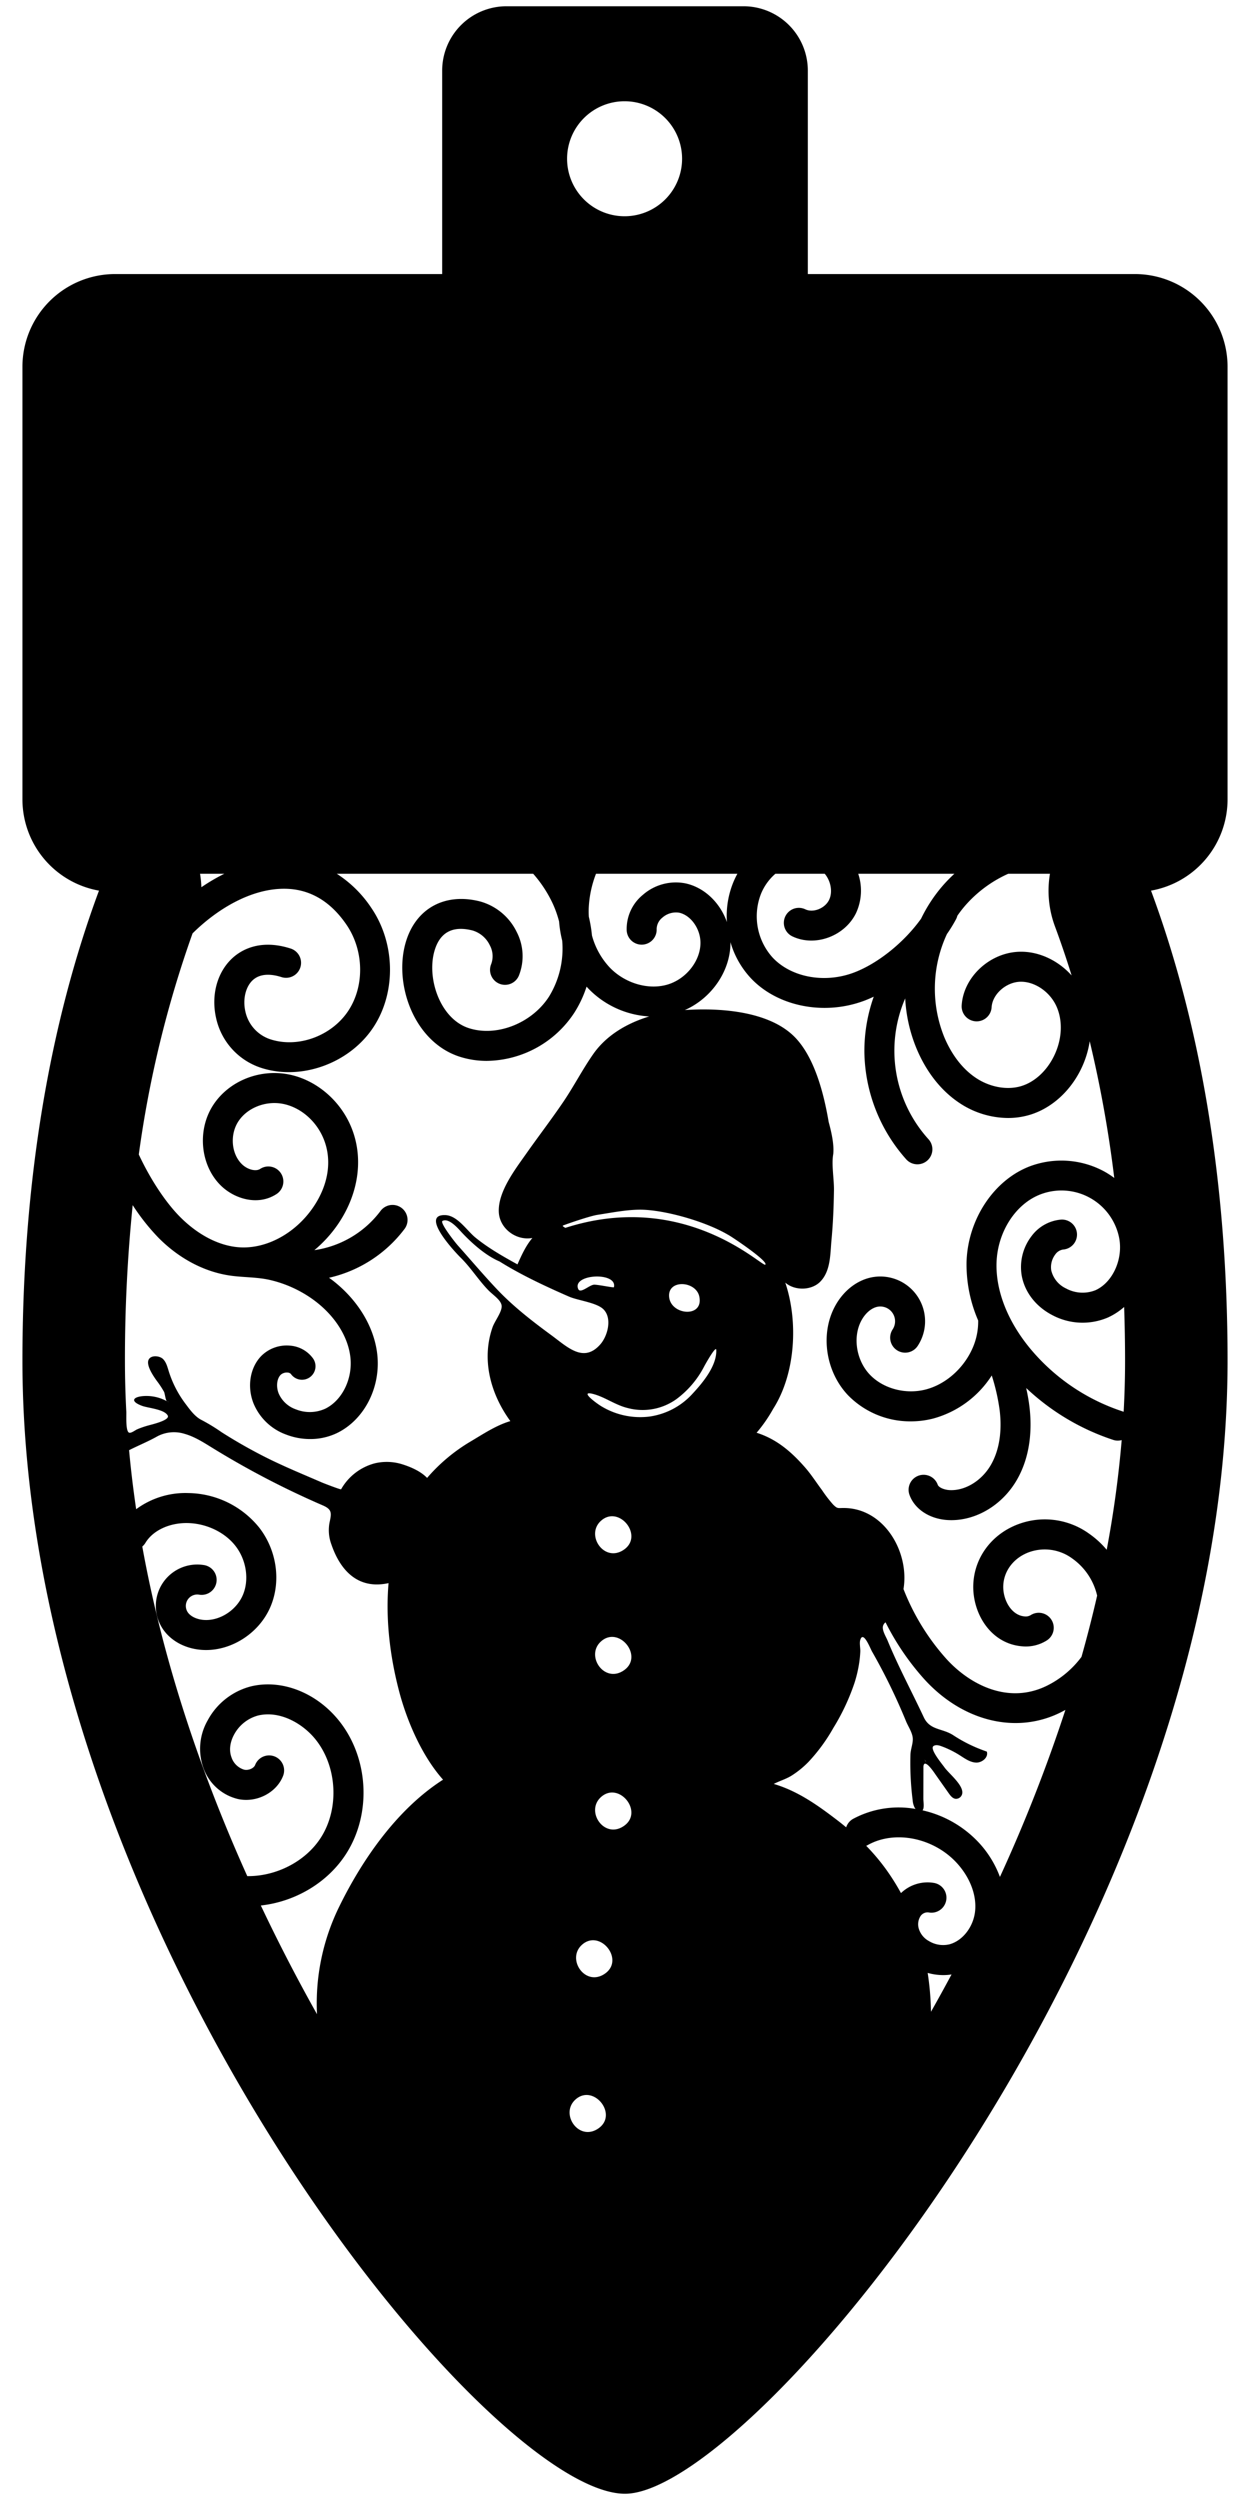 <svg id="Слой_1" data-name="Слой 1" xmlns="http://www.w3.org/2000/svg" viewBox="0 0 500 1000"><title>Flags light bulbs</title><path d="M491.025,319.746V146.703a37.081,37.081,0,0,0-37.081-37.081H323.131V28.25A25.75,25.75,0,0,0,297.381,2.5H202.619a25.75,25.75,0,0,0-25.75,25.75v81.372H46.056A37.081,37.081,0,0,0,8.975,146.703V319.746a37.083,37.083,0,0,0,30.617,36.508C20.102,408.794,8.975,472.004,8.975,544.291c0,225.27,185.404,453.209,241.025,453.209,51.501,0,241.025-227.939,241.025-453.209,0-72.287-11.126-135.497-30.617-188.037A37.083,37.083,0,0,0,491.025,319.746ZM382.934,366.316a47.384,47.384,0,0,1,3.072-3.99A49.935,49.935,0,0,1,403.305,349.5H419.983a40.981,40.981,0,0,0,1.984,21.014q3.571,9.627,6.68,19.668c-5.371-5.982-13.04-9.671-20.749-9.486-11.901.256-22.539,10.089-23.228,21.474a6,6,0,1,0,11.978.726c.316-5.217,5.801-10.08,11.508-10.202,5.823-.122,11.935,4.103,14.523,10.055,2.556,5.874,2.111,13.31-1.189,19.891-2.91,5.801-7.575,10.08-12.799,11.739-5.639,1.79-12.655.562-18.31-3.207-6.718-4.477-10.621-11.399-12.711-16.417a51.762,51.762,0,0,1,1.107-41.143,59.029,59.029,0,0,0,3.637-5.919A5.994,5.994,0,0,0,382.934,366.316Zm-78.448-8.995a21.291,21.291,0,0,1,5.673-7.821h19.734c2.462,2.938,3.261,7.348,1.728,10.488-1.655,3.391-6.364,5.242-9.504,3.735a6,6,0,0,0-5.187,10.821c9.038,4.333,20.943-.009,25.475-9.292a21.358,21.358,0,0,0,.885-15.752h38.476a58.696,58.696,0,0,0-4.859,5.002,60.093,60.093,0,0,0-8.469,12.963c-6.696,9.381-17.269,17.989-27.026,21.622-11.674,4.346-24.993,1.841-32.387-6.092A24.628,24.628,0,0,1,304.485,357.321Zm-13.716,11.538c-2.696-7.738-8.992-13.895-16.63-15.52a20.016,20.016,0,0,0-16.963,4.574,17.635,17.635,0,0,0-6.501,14.273,6,6,0,0,0,11.984-.619,5.987,5.987,0,0,1,2.305-4.525,8.18,8.18,0,0,1,6.677-1.966c4.606.98,8.438,6.277,8.542,11.808.14,7.405-5.77,14.882-13.454,17.022-7.569,2.107-16.69-.607-22.698-6.755a30.184,30.184,0,0,1-7.247-12.96,54.352,54.352,0,0,0-1.254-7.498A35.781,35.781,0,0,1,235.502,363a43.5,43.5,0,0,1,2.9-13.5h56.559a34.481,34.481,0,0,0-1.526,3.144A35.64,35.64,0,0,0,290.769,368.859ZM226.101,491.165c.051-.093-1.49-.731-.824-.986,2.686-1.028,10.915-3.82,13.75-4.25,6.015-.913,12.967-2.359,19-2,9.802.584,24.587,4.918,33.157,9.961.764.277,16.343,10.664,14.937,11.977C304.996,507.022,274.044,475.697,226.101,491.165Zm41.558,27.672c-.733-7.217,10.768-6.561,12.072-.185C281.496,527.28,268.397,526.099,267.659,518.836Zm-22.087-3.954c-.076.321-6.986-1.204-8.149-.988-2.015.374-5.325,3.681-6.149,1.677C228.786,509.522,247.039,508.649,245.572,514.882ZM249.833,40.5a23,23,0,1,1-23,23A23,23,0,0,1,249.833,40.5Zm-160.087,309a75.015,75.015,0,0,0-9.193,5.395A41.28,41.28,0,0,0,80.017,349.5Zm45.984,413.075a87.752,87.752,0,0,0-8.927,43.106c-7.117-12.665-14.805-27.281-22.472-43.484,13.696-1.5,26.763-9.087,34.207-20.804,10.244-16.124,8.916-38.571-3.158-53.375-8.997-11.031-22.656-16.339-34.803-13.516a27.398,27.398,0,0,0-17.536,13.703,22.802,22.802,0,0,0-1.687,18.929,19.472,19.472,0,0,0,14,12.517c7.42,1.5,15.278-2.594,17.888-9.316a6,6,0,0,0-11.186-4.345c-.514,1.322-2.618,2.246-4.328,1.898a7.646,7.646,0,0,1-5.127-4.935c-1.375-3.701.041-7.269,1.007-9.066a15.456,15.456,0,0,1,9.682-7.698c8.78-2.037,17.77,3.258,22.789,9.412,8.759,10.739,9.76,27.658,2.329,39.355-6.147,9.676-17.98,15.627-29.495,15.497-16.99-37.741-33.163-82.98-41.997-131.838a5.983,5.983,0,0,0,1.252-1.47c3.003-4.984,9.657-8.085,16.955-7.923,7.509.174,14.82,3.689,19.082,9.173,4.368,5.621,5.545,13.511,2.93,19.633-2.622,6.139-9.336,10.416-15.612,9.947-2.914-.217-5.479-1.492-6.537-3.249a4.566,4.566,0,0,1,4.726-6.848A6,6,0,0,0,81.851,626.073,16.566,16.566,0,0,0,64.706,650.917c3.094,5.142,9.048,8.517,15.927,9.028q.903.067,1.807.067c10.743-0,21.36-7.03,25.732-17.268,4.341-10.165,2.579-22.612-4.491-31.709A37.042,37.042,0,0,0,75.403,597.227a33.175,33.175,0,0,0-20.938,6.457c-1.146-7.798-2.106-15.671-2.829-23.614.127-.063.255-.126.382-.189,3.632-1.826,7.446-3.367,10.937-5.357a14.223,14.223,0,0,1,10.936-.968c3.898,1.102,7.369,3.318,10.815,5.445a346.268,346.268,0,0,0,44.442,23.169c3.844,1.662,3.434,3.273,2.657,6.906a16.36,16.36,0,0,0,.737,8.66c3.676,10.757,10.894,18.143,22.88,15.511-1.232,14.459.552,29.251,4.222,43.254,3.172,12.104,9.237,26.024,17.576,35.373C159.038,723.488,145.058,743.532,135.73,762.575Zm52.179-185.785a69.923,69.923,0,0,0-17.065,14.376c-2.574-2.652-6.364-4.314-9.842-5.42a20.686,20.686,0,0,0-11.192-.391,21.88,21.88,0,0,0-13.368,10.361c-.133.229-6.955-2.412-7.683-2.728-7.424-3.221-14.923-6.282-22.161-9.911A201.06,201.06,0,0,1,88.656,572.896,74.738,74.738,0,0,0,80.77,568.073c-2.779-1.32-4.832-4.235-6.632-6.633a42.932,42.932,0,0,1-6.674-13.056c-.524-1.696-.99-3.509-2.246-4.763-1.306-1.304-4.717-1.709-5.728.177-1.194,2.226,1.883,6.649,3.119,8.393a38.898,38.898,0,0,1,3.006,4.539c.355.689.599,3.466,1.168,3.772a17.038,17.038,0,0,0-9.353-2.078c-4.311.315-5.489,2.114-.584,3.922,2.435.898,8.922,1.347,10.252,3.878,1.004,1.89-6.502,3.591-7.701,3.943a34.287,34.287,0,0,0-4.596,1.589c-.685.312-2.315,1.579-3.128,1.328-1.496-.463-1.069-6.927-1.149-8.429Q49.983,554.483,49.975,544.291a610.725,610.725,0,0,1,3.098-62.236,85.341,85.341,0,0,0,10.397,13.129c7.663,7.714,17.548,13.406,28.386,15.02,5.572.83,11.041.541,16.575,1.889a48.182,48.182,0,0,1,15.996,7.153q1.018.705,1.998,1.464c7.797,6.044,12.799,14.11,13.724,22.13.99,8.592-3.217,17.264-10.004,20.621a14.879,14.879,0,0,1-11.758.294,11.665,11.665,0,0,1-6.93-6.403c-1.072-2.729-.728-5.854.817-7.428a3.61,3.61,0,0,1,2.735-.896,1.857,1.857,0,0,1,1.356.573,5.409,5.409,0,1,0,8.839-6.237,12.525,12.525,0,0,0-9.321-5.118,14.371,14.371,0,0,0-11.328,4.099c-4.535,4.619-5.808,12.239-3.167,18.961a22.33,22.33,0,0,0,13.1,12.539,26.61,26.61,0,0,0,9.559,1.774,24.653,24.653,0,0,0,10.894-2.463c10.912-5.397,17.473-18.373,15.954-31.555-1.255-10.894-7.759-21.625-17.842-29.441-.471-.365-.959-.703-1.441-1.053A52.228,52.228,0,0,0,161.871,491.5a6,6,0,0,0-9.702-7.062,40.238,40.238,0,0,1-26.421,15.629,51.103,51.103,0,0,0,9.414-10.347c8.858-12.947,10.541-28.169,4.502-40.721-4.858-10.096-14.341-17.504-24.749-19.334-11.541-2.029-23.426,2.905-29.58,12.272-6.588,10.03-5.249,24.231,3.048,32.33,5.456,5.325,14.846,8.184,22.238,3.347a6,6,0,1,0-6.571-10.041c-1.734,1.136-5.07.268-7.285-1.894-4.256-4.155-4.884-11.85-1.399-17.155,3.505-5.338,10.689-8.235,17.472-7.041,6.666,1.171,12.802,6.044,16.012,12.717,4.217,8.766,2.908,19.242-3.592,28.742-7.211,10.541-18.911,16.809-29.805,15.957-7.95-.619-16.285-4.942-23.469-12.174-5.8-5.839-11.92-15.152-16.463-24.929a440.666,440.666,0,0,1,21.5-88.44c9.828-9.733,23.31-17.857,36.607-17.857.041,0,.084,0,.125 0,10.015.038,18.384,4.896,24.876,14.44,6.914,10.165,7.258,24.21.838,34.157-6.507,10.082-19.781,15.138-30.879,11.763a15.028,15.028,0,0,1-10.44-11.27c-1.103-4.863.091-9.903,2.971-12.541,3.27-2.994,8.043-2.309,11.471-1.207a6,6,0,0,0,3.672-11.425c-12.314-3.957-19.851.671-23.248,3.782-6.141,5.624-8.658,14.837-6.569,24.045a26.997,26.997,0,0,0,18.65,20.096c16.037,4.878,35.147-2.316,44.454-16.735,8.959-13.88,8.548-33.377-.999-47.414A47.33,47.33,0,0,0,134.705,349.5h78.568a50.107,50.107,0,0,1,7.727,11.732,42.532,42.532,0,0,1,2.637,7.377,47.191,47.191,0,0,0,1.24,7.633,36.74,36.74,0,0,1-5.253,22.373c-6.89,10.73-21.019,16.273-32.17,12.616-11.469-3.761-16.843-19.995-13.645-30.928,2.171-7.422,7.312-10.145,15.279-8.092a11.171,11.171,0,0,1,6.833,5.891,9.111,9.111,0,0,1,.565,7.509,6,6,0,1,0,11.061,4.654,21.056,21.056,0,0,0-.874-17.493,23.145,23.145,0,0,0-14.589-12.182c-14.129-3.64-25.822,2.774-29.791,16.343-4.872,16.658,3.255,39.741,21.423,45.699a35.295,35.295,0,0,0,11.01,1.723,42.449,42.449,0,0,0,34.997-19.256,45.096,45.096,0,0,0,4.907-10.45c.273.297.54.601.822.89a36.779,36.779,0,0,0,24.246,11.039c-8.854,2.681-17.118,7.5-22.395,15.042-4.324,6.18-7.771,12.927-12.005,19.166-4.781,7.044-9.937,13.76-14.831,20.719-4.413,6.277-11.325,15.214-10.946,23.321.312,6.655,6.994,11.557,13.436,10.359-2.599,3.058-4.361,6.935-5.964,10.574-5.743-3.16-11.754-6.59-16.834-10.741-3.45-2.82-7.188-8.807-12.029-8.977-10.454-.365,4.15,15.076,6.071,16.958,4.11,4.026,7.129,8.969,11.148,13.102,1.965,2.021,5.489,4.154,5.32,6.643-.166,2.449-2.824,5.786-3.657,8.184-4.514,12.987-.771,26.677,7.131,37.517C198.371,570.139,193.063,573.751,187.91,576.79Zm-120.456-15.924q-.258-.139-.518-.281A1.03,1.03,0,0,1,67.453,560.866ZM198.874,515.792c-5.401-5.705-10.428-11.663-15.65-17.506-1.335-1.493-7.443-9.313-6.213-9.925,2.702-1.343,6.576,3.451,7.926,4.874,4.045,4.262,9.439,9.045,14.895,11.357,8.391,5.276,18.456,9.994,27.791,14.062,3.588,1.564,11.048,2.361,13.766,5.077,3.576,3.573,1.684,10.642-1.237,13.986-6.699,7.669-13.172,1.1-19.616-3.635C212.885,528.463,205.42,522.686,198.874,515.792Zm40.03,335.871c-7.659,4.67-14.917-6.206-8.749-11.817C237.483,833.178,247.809,846.232,238.904,851.663Zm2.597-61.896c-7.659,4.671-14.916-6.206-8.749-11.817C240.08,771.283,250.406,784.337,241.501,789.767Zm7.606-59.089c-7.659,4.67-14.917-6.206-8.749-11.817C247.686,712.193,258.012,725.247,249.107,730.677Zm0-62.248c-7.659,4.67-14.916-6.207-8.749-11.817C247.686,649.945,258.012,662.999,249.107,668.429Zm-8.749-60.08c7.328-6.667,17.655,6.387,8.749,11.817C241.447,624.836,234.19,613.959,240.357,608.349Zm36.745-50.957a28.626,28.626,0,0,1-17.311,9.231,29.974,29.974,0,0,1-18.981-3.956c-1.879-1.05-9.412-6.573-3.644-5.105,4.802,1.222,9.008,4.499,13.965,5.664a23.166,23.166,0,0,0,19.402-3.553,37.911,37.911,0,0,0,11.167-13.158c.502-.948,4.722-8.477,4.807-6.561C286.789,546.245,281.144,553.056,277.102,557.392Zm61.366,173.54c-1.155-.957-2.323-1.901-3.518-2.815-7.894-6.044-15.848-11.713-25.451-14.546,2.283-1.192,4.866-1.904,7.136-3.322a36.996,36.996,0,0,0,6.735-5.466,69.892,69.892,0,0,0,9.942-13.562,87.201,87.201,0,0,0,8.534-18.201,51.596,51.596,0,0,0,1.862-8.082c.206-1.432.348-2.874.413-4.319.06-1.346-.396-3.318-.031-4.582,1.177-4.077,4.021,3.35,4.71,4.557q3.285,5.752,6.247,11.681,3.988,7.983,7.372,16.25c.891,2.178,2.696,4.706,2.705,7.129.008,2.056-.892,4.125-.952,6.281a118.199,118.199,0,0,0,.897,18.19,7.692,7.692,0,0,0,.82,2.996,3.136,3.136,0,0,0,.351.464,38.525,38.525,0,0,0-25.003,3.958A5.971,5.971,0,0,0,338.469,730.932Zm33.921,73.781A114.135,114.135,0,0,0,371.07,789.157a22.937,22.937,0,0,0,6.256.884,21.802,21.802,0,0,0,3.289-.258Q376.413,797.631,372.39,804.713Zm17.667-40.418c-.596,6.31-4.892,11.952-10.214,13.416a10.923,10.923,0,0,1-8.264-1.281,8.409,8.409,0,0,1-4.112-5.133,6.085,6.085,0,0,1,.791-4.929,3.433,3.433,0,0,1,3.103-1.411,6,6,0,0,0,2.434-11.751,15.311,15.311,0,0,0-13.403,4.031,91.519,91.519,0,0,0-5.819-9.285,83.894,83.894,0,0,0-8.095-9.634,6.044,6.044,0,0,0,.623-.3c11.063-6.195,26.932-2.795,36.125,7.74C388.148,751.396,390.638,758.153,390.058,764.295Zm9.916-13.526a41.3,41.3,0,0,0-7.706-12.903,43.978,43.978,0,0,0-23.258-13.731c.813-.955.328-3.466.331-4.619q.014-6.248.027-12.496a2.89,2.89,0,0,1,.153-1.129c.821-1.936,4.266,3.319,4.623,3.827q2.674,3.793,5.348,7.586c.701.994,1.542,2.076,2.749,2.223a2.533,2.533,0,0,0,2.618-1.935c.82-3.4-5.363-8.188-7.125-10.712-.865-1.239-5.991-7.321-4.333-8.465.89-.614,2.1-.31,3.116.059a37.919,37.919,0,0,1,7.342,3.605c2.045,1.295,4.115,2.839,6.533,2.955s5.082-2.098,4.331-4.399q-1.812-.627-3.589-1.357a57.438,57.438,0,0,1-9.793-5.165c-4.335-2.863-9.349-1.912-11.824-7.198-4.807-10.266-10.166-20.211-14.478-30.68-.622-1.51-2.231-4.026-1.863-5.732a2.803,2.803,0,0,1,1.042-1.581A103.206,103.206,0,0,0,369.532,671.475c10.431,11.574,23.675,17.74,36.685,17.74a40.237,40.237,0,0,0,17.838-4.15c.714-.351,1.413-.725,2.106-1.109A628.221,628.221,0,0,1,399.974,750.769Zm-30.185-46.99q.866,1.239.426.778Q370.002,704.167,369.789,703.778ZM442.681,619.914a36.008,36.008,0,0,0-6.969-6.395,30.296,30.296,0,0,0-27.359-4.211c-11.199,3.711-18.672,13.381-19.04,24.634-.369,11.287,6.851,23.569,19.572,24.585a15.658,15.658,0,0,0,9.887-2.387,6,6,0,0,0-6.548-10.057,3.836,3.836,0,0,1-2.383.482c-5.331-.426-8.716-6.668-8.535-12.231.202-6.171,4.45-11.524,10.822-13.636a18.557,18.557,0,0,1,16.735,2.674,25.053,25.053,0,0,1,9.991,14.877q-2.85,12.444-6.259,24.502a38.572,38.572,0,0,1-13.833,11.543c-15.603,7.667-31.056-.58-40.316-10.853a91.667,91.667,0,0,1-17.05-27.818c2.441-14.723-7.599-32.176-23.597-32.42-2.762-.042-2.703.428-4.526-1.349a52.727,52.727,0,0,1-4.482-5.826c-2.245-2.985-4.224-6.132-6.691-8.964-5.492-6.306-11.449-11.445-19.46-13.963a58.615,58.615,0,0,0,6.633-9.565c8.945-14.001,10.104-34.902,4.836-50.493,3.768,3.309,10.451,3.197,13.953-.329,4.25-4.279,4.008-11.058,4.522-16.555.63-6.731.902-13.274,1.001-20.039.066-4.511-1.046-10.27-.287-14.465.405-3.965-.775-8.993-1.829-12.869-1.786-10.517-5.314-25.171-13.182-33.552-10.164-10.827-30.25-12.173-44.354-11.204,10.785-4.771,18.375-15.782,18.248-27.18a35.64,35.64,0,0,0,8.064,14.325c7.234,7.761,18.206,11.981,29.558,11.981a45.353,45.353,0,0,0,15.794-2.824c1.297-.483,2.6-1.053,3.904-1.663a65.016,65.016,0,0,0-3.749,22.021,65.794,65.794,0,0,0,16.748,43.056,6,6,0,0,0,8.906-8.043,52.76,52.76,0,0,1-9.328-56.344,60.882,60.882,0,0,0,4.516,20.008c3.914,9.392,9.838,16.925,17.134,21.787a35.377,35.377,0,0,0,19.474,6.041,30.136,30.136,0,0,0,9.121-1.382c8.292-2.632,15.543-9.119,19.895-17.797a38.657,38.657,0,0,0,3.668-11.521,486.682,486.682,0,0,1,9.819,54.69,34.461,34.461,0,0,0-4.07-2.632,35.964,35.964,0,0,0-29.562-2.081c-14.471,5.448-24.937,21.195-25.453,38.294a56.346,56.346,0,0,0,4.653,23.437,26.326,26.326,0,0,1-2.437,11.478c-3.618,7.905-10.709,14.075-18.503,16.104-8.028,2.091-17.026-.29-22.39-5.92-5.407-5.675-6.902-14.911-3.478-21.483,1.659-3.183,4.285-5.378,6.853-5.729a5.914,5.914,0,0,1,5.73,9.125,6,6,0,0,0,10.004,6.627,17.914,17.914,0,0,0-17.358-27.642c-6.458.881-12.391,5.395-15.871,12.074-5.778,11.089-3.494,25.938,5.431,35.306a34.752,34.752,0,0,0,25.089,10.403,35.806,35.806,0,0,0,9.012-1.147A40.443,40.443,0,0,0,396.701,550.184a80.83,80.83,0,0,1,3.167,13.948c.723,5.991.685,14.668-3.603,21.98-3.643,6.212-10.181,10.21-16.314,9.939-2.298-.101-4.481-1.075-4.867-2.171a6,6,0,0,0-11.32,3.981c2.06,5.856,8.208,9.852,15.663,10.178.371.016.74.024,1.11.024,10.226-0,20.367-6.138,26.08-15.881,5.98-10.197,6.109-21.665,5.165-29.489-.307-2.541-.761-5.031-1.308-7.486a93.136,93.136,0,0,0,34.802,20.748,5.765,5.765,0,0,0,3.399.077A431.654,431.654,0,0,1,442.681,619.914Zm6.775-55.19c-.153-.064-.308-.127-.469-.179a80.889,80.889,0,0,1-37.079-25.324c-8.907-10.862-13.628-22.969-13.293-34.091.373-12.367,7.646-23.645,17.687-27.425a23.519,23.519,0,0,1,31.291,17.118c1.82,8.555-2.393,18.088-9.39,21.252a13.828,13.828,0,0,1-11.813-.708,10.684,10.684,0,0,1-5.898-7.255,8.401,8.401,0,0,1,1.615-6.32,4.646,4.646,0,0,1,3.159-1.979,6,6,0,1,0-.966-11.961,16.416,16.416,0,0,0-11.711,6.631,20.35,20.35,0,0,0-3.901,15.784c1.202,6.584,5.624,12.317,12.132,15.728a25.709,25.709,0,0,0,22.328,1.014,26.238,26.238,0,0,0,6.508-4.223c.234,7.089.37,14.249.37,21.505Q450.025,554.552,449.456,564.723ZM54.213,559l.028-.008-.005.002ZM370.161,718.124l.009-.001-.015.007Zm3.302-18.234.005-.009-.001.027Z"/></svg>